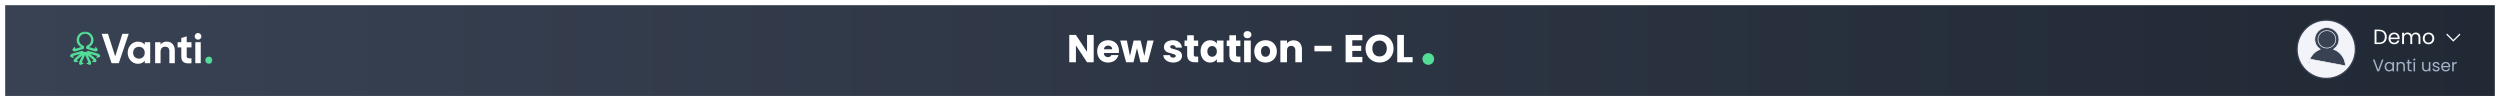 <svg width="1928" height="78" viewBox="0 0 1928 78" fill="none" xmlns="http://www.w3.org/2000/svg">
<g filter="url(#filter0_d_216_14690)">
<rect x="4" y="3" width="1920" height="70" fill="url(#paint0_linear_216_14690)"/>
</g>
<path fill-rule="evenodd" clip-rule="evenodd" d="M78.419 26.074H83.291L88.845 43.506L94.366 26.074H99.271L91.606 48.755H86.051L78.419 26.074Z" fill="white"/>
<path fill-rule="evenodd" clip-rule="evenodd" d="M111.645 40.656C111.645 37.934 109.729 36.087 107.131 36.087C104.565 36.087 102.648 37.934 102.648 40.656C102.648 43.377 104.565 45.224 107.131 45.224C109.729 45.224 111.645 43.377 111.645 40.656ZM115.835 32.555V48.756H111.645V46.844C110.476 48.302 108.722 49.21 106.351 49.21C102.031 49.21 98.459 45.483 98.459 40.656C98.459 35.828 102.031 32.102 106.351 32.102C108.722 32.102 110.476 33.009 111.645 34.467V32.555H115.835Z" fill="white"/>
<path fill-rule="evenodd" clip-rule="evenodd" d="M134.803 38.809V48.756H130.613V39.327C130.613 37.124 129.281 35.99 127.397 35.99C125.351 35.99 123.825 37.188 123.825 40.008V48.756H119.635V32.555H123.825V34.37C124.799 32.911 126.488 32.102 128.664 32.102C132.107 32.102 134.803 34.499 134.803 38.809Z" fill="white"/>
<path fill-rule="evenodd" clip-rule="evenodd" d="M143.994 36.573V43.313C143.994 45.062 145.261 45.095 147.664 44.965V48.757C141.785 49.404 139.804 47.687 139.804 43.313V36.573H136.979V32.556H139.804V29.283L143.994 28.02V32.556H147.664V36.573H143.994Z" fill="white"/>
<mask id="mask0_216_14690" style="mask-type:alpha" maskUnits="userSpaceOnUse" x="54" y="24" width="110" height="27">
<path fill-rule="evenodd" clip-rule="evenodd" d="M54 50.303H163.838V24.316H54V50.303Z" fill="white"/>
</mask>
<g mask="url(#mask0_216_14690)">
<path fill-rule="evenodd" clip-rule="evenodd" d="M150.62 48.754H154.81V32.553H150.62V48.754ZM150.132 28.049C150.132 26.655 151.302 25.457 152.698 25.457C154.127 25.457 155.297 26.655 155.297 28.049C155.297 29.442 154.127 30.608 152.698 30.608C151.302 30.608 150.132 29.442 150.132 28.049Z" fill="white"/>
<path fill-rule="evenodd" clip-rule="evenodd" d="M158.317 46.422C158.317 44.899 159.551 43.668 161.078 43.668C162.604 43.668 163.838 44.899 163.838 46.422C163.838 47.945 162.604 49.176 161.078 49.176C159.551 49.176 158.317 47.945 158.317 46.422Z" fill="#52DE97"/>
<path fill-rule="evenodd" clip-rule="evenodd" d="M75.471 38.326L73.784 35.91C73.757 35.872 73.699 35.881 73.686 35.925L73.178 37.596C73.151 37.611 73.136 37.618 73.109 37.633L68.618 36.274C68.784 36.139 69.033 35.971 69.403 35.771C70.336 35.267 70.934 34.567 71.32 33.865H71.327C71.364 33.798 71.391 33.725 71.425 33.657C71.46 33.585 71.495 33.514 71.526 33.444C72.139 32.105 72.335 30.545 71.825 28.91C71.137 26.699 69.306 24.966 67.04 24.471C62.888 23.564 59.134 26.786 59.134 30.793C59.134 31.735 59.352 32.629 59.724 33.441C59.756 33.514 59.791 33.587 59.827 33.661C59.861 33.728 59.888 33.8 59.924 33.865H59.93C60.316 34.567 60.915 35.267 61.847 35.771C62.217 35.971 62.466 36.139 62.632 36.274L58.141 37.633C58.114 37.618 58.099 37.611 58.072 37.596L57.565 35.925C57.551 35.881 57.493 35.872 57.467 35.91L55.779 38.326C55.759 38.356 55.753 38.395 55.764 38.428C56.023 39.205 56.672 39.666 57.512 39.666C57.779 39.666 58.067 39.62 58.368 39.529L61.89 38.463L64.448 37.689C64.551 37.658 64.643 37.59 64.693 37.496C64.78 37.331 64.841 37.155 64.878 36.955C64.882 36.939 64.885 36.922 64.888 36.904C64.938 36.565 64.892 36.225 64.751 35.894C64.7 35.773 64.648 35.667 64.588 35.575C64.525 35.48 64.436 35.402 64.348 35.331C64.196 35.208 64.057 35.127 63.879 35.053C63.725 34.989 63.575 34.916 63.429 34.836C63.139 34.676 62.867 34.486 62.617 34.269C62.115 33.835 61.706 33.295 61.425 32.695C61.138 32.08 60.987 31.405 60.987 30.728C60.987 28.168 63.087 26.052 65.626 26.052C68.164 26.052 70.263 28.168 70.263 30.728C70.263 31.411 70.11 32.091 69.819 32.708C69.535 33.31 69.124 33.849 68.619 34.283C68.405 34.466 68.175 34.631 67.932 34.773C67.808 34.846 67.681 34.913 67.552 34.973C67.386 35.051 67.222 35.106 67.069 35.209C66.917 35.31 66.771 35.428 66.662 35.575C66.597 35.664 66.551 35.773 66.499 35.894C66.358 36.225 66.312 36.565 66.362 36.904C66.365 36.922 66.368 36.939 66.372 36.955C66.41 37.155 66.471 37.331 66.558 37.496C66.608 37.591 66.7 37.658 66.802 37.689L69.36 38.463L72.883 39.529C73.184 39.62 73.472 39.666 73.738 39.666C74.578 39.666 75.227 39.205 75.486 38.428C75.498 38.395 75.492 38.356 75.471 38.326Z" fill="#52DE97"/>
<path fill-rule="evenodd" clip-rule="evenodd" d="M77.039 42.394C76.773 41.912 76.288 41.569 75.596 41.373L67.905 39.191C67.805 39.163 67.697 39.188 67.62 39.258L66.88 39.925C66.825 39.976 66.752 40.003 66.677 40.003H65.905H65.625H65.345H64.572C64.498 40.003 64.425 39.976 64.37 39.925L63.63 39.258C63.553 39.188 63.445 39.163 63.345 39.191L55.654 41.373C54.962 41.569 54.477 41.912 54.211 42.394C53.996 42.782 53.944 43.245 54.061 43.704C54.07 43.739 54.096 43.768 54.129 43.781L56.859 44.903C56.901 44.92 56.945 44.881 56.932 44.837L56.454 43.157C56.446 43.128 56.462 43.098 56.492 43.09L61.555 41.653C61.617 41.636 61.66 41.715 61.611 41.757L57.751 45.09C57.207 45.559 56.912 46.075 56.875 46.624C56.845 47.066 56.994 47.507 57.295 47.874C57.317 47.902 57.353 47.918 57.389 47.916L60.338 47.781C60.384 47.779 60.407 47.725 60.377 47.691L59.231 46.37C59.212 46.347 59.214 46.312 59.237 46.293L63.217 42.856C63.266 42.814 63.339 42.867 63.312 42.926L61.225 47.574C60.932 48.229 60.883 48.821 61.082 49.334C61.242 49.746 61.563 50.085 61.992 50.29C62.024 50.306 62.063 50.305 62.095 50.288L64.71 48.923C64.751 48.902 64.749 48.843 64.708 48.824L63.11 48.111C63.082 48.098 63.07 48.066 63.082 48.038L65.57 42.485C65.591 42.437 65.659 42.437 65.68 42.485L68.168 48.038C68.18 48.066 68.168 48.098 68.14 48.111L66.543 48.824C66.501 48.843 66.499 48.902 66.54 48.923L69.155 50.288C69.187 50.305 69.226 50.306 69.258 50.29C69.687 50.085 70.008 49.746 70.168 49.334C70.367 48.821 70.319 48.229 70.025 47.574L67.938 42.926C67.912 42.867 67.984 42.814 68.032 42.856L72.013 46.293C72.036 46.312 72.038 46.347 72.019 46.37L70.873 47.691C70.843 47.725 70.866 47.779 70.912 47.781L73.861 47.916C73.897 47.918 73.933 47.902 73.956 47.874C74.257 47.507 74.405 47.066 74.375 46.624C74.338 46.075 74.043 45.559 73.499 45.09L69.639 41.757C69.59 41.715 69.633 41.636 69.695 41.653L74.758 43.09C74.788 43.098 74.805 43.128 74.796 43.157L74.317 44.837C74.305 44.881 74.349 44.92 74.391 44.903L77.121 43.781C77.154 43.768 77.18 43.739 77.189 43.704C77.306 43.245 77.254 42.782 77.039 42.394Z" fill="#52DE97"/>
</g>
<path d="M1834.75 22.848C1835.97 22.848 1837.02 23.077 1837.9 23.536C1838.8 23.984 1839.48 24.629 1839.95 25.472C1840.43 26.315 1840.67 27.307 1840.67 28.448C1840.67 29.589 1840.43 30.581 1839.95 31.424C1839.48 32.256 1838.8 32.896 1837.9 33.344C1837.02 33.781 1835.97 34 1834.75 34H1831.28V22.848H1834.75ZM1834.75 32.8C1836.19 32.8 1837.29 32.421 1838.05 31.664C1838.8 30.896 1839.18 29.824 1839.18 28.448C1839.18 27.061 1838.8 25.979 1838.03 25.2C1837.27 24.421 1836.18 24.032 1834.75 24.032H1832.73V32.8H1834.75ZM1850.59 29.28C1850.59 29.557 1850.58 29.851 1850.54 30.16H1843.54C1843.59 31.024 1843.88 31.701 1844.42 32.192C1844.96 32.672 1845.62 32.912 1846.38 32.912C1847.01 32.912 1847.54 32.768 1847.95 32.48C1848.38 32.181 1848.68 31.787 1848.85 31.296H1850.42C1850.18 32.139 1849.71 32.827 1849.01 33.36C1848.3 33.883 1847.43 34.144 1846.38 34.144C1845.55 34.144 1844.8 33.957 1844.14 33.584C1843.49 33.211 1842.98 32.683 1842.61 32C1842.23 31.307 1842.05 30.507 1842.05 29.6C1842.05 28.693 1842.23 27.899 1842.59 27.216C1842.95 26.533 1843.46 26.011 1844.11 25.648C1844.77 25.275 1845.53 25.088 1846.38 25.088C1847.22 25.088 1847.95 25.269 1848.59 25.632C1849.23 25.995 1849.72 26.496 1850.06 27.136C1850.42 27.765 1850.59 28.48 1850.59 29.28ZM1849.09 28.976C1849.09 28.421 1848.96 27.947 1848.72 27.552C1848.47 27.147 1848.14 26.843 1847.71 26.64C1847.3 26.427 1846.83 26.32 1846.32 26.32C1845.58 26.32 1844.95 26.555 1844.43 27.024C1843.92 27.493 1843.63 28.144 1843.55 28.976H1849.09ZM1863.06 25.072C1863.74 25.072 1864.35 25.216 1864.88 25.504C1865.41 25.781 1865.84 26.203 1866.15 26.768C1866.45 27.333 1866.61 28.021 1866.61 28.832V34H1865.17V29.04C1865.17 28.165 1864.95 27.499 1864.51 27.04C1864.09 26.571 1863.51 26.336 1862.77 26.336C1862.01 26.336 1861.41 26.581 1860.96 27.072C1860.51 27.552 1860.29 28.251 1860.29 29.168V34H1858.85V29.04C1858.85 28.165 1858.63 27.499 1858.19 27.04C1857.77 26.571 1857.19 26.336 1856.45 26.336C1855.69 26.336 1855.09 26.581 1854.64 27.072C1854.19 27.552 1853.97 28.251 1853.97 29.168V34H1852.51V25.232H1853.97V26.496C1854.26 26.037 1854.64 25.685 1855.12 25.44C1855.61 25.195 1856.15 25.072 1856.74 25.072C1857.47 25.072 1858.12 25.237 1858.69 25.568C1859.25 25.899 1859.68 26.384 1859.95 27.024C1860.2 26.405 1860.6 25.925 1861.17 25.584C1861.73 25.243 1862.36 25.072 1863.06 25.072ZM1872.82 34.144C1872 34.144 1871.25 33.957 1870.58 33.584C1869.92 33.211 1869.4 32.683 1869.01 32C1868.64 31.307 1868.45 30.507 1868.45 29.6C1868.45 28.704 1868.65 27.915 1869.03 27.232C1869.42 26.539 1869.96 26.011 1870.63 25.648C1871.3 25.275 1872.05 25.088 1872.89 25.088C1873.72 25.088 1874.47 25.275 1875.14 25.648C1875.81 26.011 1876.34 26.533 1876.73 27.216C1877.12 27.899 1877.32 28.693 1877.32 29.6C1877.32 30.507 1877.11 31.307 1876.71 32C1876.31 32.683 1875.78 33.211 1875.09 33.584C1874.41 33.957 1873.65 34.144 1872.82 34.144ZM1872.82 32.864C1873.34 32.864 1873.83 32.741 1874.29 32.496C1874.75 32.251 1875.12 31.883 1875.4 31.392C1875.69 30.901 1875.83 30.304 1875.83 29.6C1875.83 28.896 1875.69 28.299 1875.41 27.808C1875.14 27.317 1874.77 26.955 1874.33 26.72C1873.88 26.475 1873.39 26.352 1872.87 26.352C1872.34 26.352 1871.85 26.475 1871.4 26.72C1870.96 26.955 1870.61 27.317 1870.34 27.808C1870.07 28.299 1869.94 28.896 1869.94 29.6C1869.94 30.315 1870.07 30.917 1870.33 31.408C1870.59 31.899 1870.94 32.267 1871.38 32.512C1871.82 32.747 1872.3 32.864 1872.82 32.864Z" fill="white"/>
<path opacity="0.8" d="M1838.18 45.939L1834.77 55H1833.4L1829.98 45.939H1831.24L1834.09 53.752L1836.94 45.939H1838.18ZM1839.04 51.412C1839.04 50.684 1839.19 50.047 1839.48 49.501C1839.78 48.946 1840.18 48.517 1840.69 48.214C1841.21 47.911 1841.79 47.759 1842.42 47.759C1843.04 47.759 1843.59 47.893 1844.04 48.162C1844.5 48.431 1844.85 48.769 1845.07 49.176V47.876H1846.27V55H1845.07V53.674C1844.84 54.09 1844.49 54.437 1844.02 54.714C1843.56 54.983 1843.02 55.117 1842.41 55.117C1841.77 55.117 1841.2 54.961 1840.69 54.649C1840.18 54.337 1839.78 53.899 1839.48 53.336C1839.19 52.773 1839.04 52.131 1839.04 51.412ZM1845.07 51.425C1845.07 50.888 1844.96 50.42 1844.75 50.021C1844.53 49.622 1844.24 49.319 1843.86 49.111C1843.5 48.894 1843.1 48.786 1842.65 48.786C1842.21 48.786 1841.81 48.89 1841.44 49.098C1841.08 49.306 1840.79 49.609 1840.57 50.008C1840.36 50.407 1840.25 50.875 1840.25 51.412C1840.25 51.958 1840.36 52.435 1840.57 52.842C1840.79 53.241 1841.08 53.548 1841.44 53.765C1841.81 53.973 1842.21 54.077 1842.65 54.077C1843.1 54.077 1843.5 53.973 1843.86 53.765C1844.24 53.548 1844.53 53.241 1844.75 52.842C1844.96 52.435 1845.07 51.962 1845.07 51.425ZM1851.74 47.746C1852.6 47.746 1853.31 48.01 1853.84 48.539C1854.38 49.059 1854.65 49.813 1854.65 50.801V55H1853.48V50.97C1853.48 50.259 1853.3 49.718 1852.95 49.345C1852.59 48.964 1852.11 48.773 1851.49 48.773C1850.87 48.773 1850.37 48.968 1850 49.358C1849.63 49.748 1849.45 50.316 1849.45 51.061V55H1848.27V47.876H1849.45V48.89C1849.68 48.526 1850 48.244 1850.4 48.045C1850.81 47.846 1851.25 47.746 1851.74 47.746ZM1858.03 48.851V53.05C1858.03 53.397 1858.1 53.644 1858.25 53.791C1858.39 53.93 1858.65 53.999 1859.01 53.999H1859.88V55H1858.82C1858.16 55 1857.67 54.848 1857.34 54.545C1857.01 54.242 1856.84 53.743 1856.84 53.05V48.851H1855.92V47.876H1856.84V46.082H1858.03V47.876H1859.88V48.851H1858.03ZM1861.93 46.719C1861.7 46.719 1861.51 46.641 1861.36 46.485C1861.2 46.329 1861.12 46.138 1861.12 45.913C1861.12 45.688 1861.2 45.497 1861.36 45.341C1861.51 45.185 1861.7 45.107 1861.93 45.107C1862.15 45.107 1862.33 45.185 1862.47 45.341C1862.63 45.497 1862.71 45.688 1862.71 45.913C1862.71 46.138 1862.63 46.329 1862.47 46.485C1862.33 46.641 1862.15 46.719 1861.93 46.719ZM1862.5 47.876V55H1861.32V47.876H1862.5ZM1874.3 47.876V55H1873.12V53.947C1872.89 54.311 1872.58 54.597 1872.17 54.805C1871.77 55.004 1871.33 55.104 1870.84 55.104C1870.29 55.104 1869.79 54.991 1869.35 54.766C1868.91 54.532 1868.55 54.185 1868.29 53.726C1868.04 53.267 1867.92 52.708 1867.92 52.049V47.876H1869.09V51.893C1869.09 52.595 1869.27 53.137 1869.62 53.518C1869.98 53.891 1870.46 54.077 1871.08 54.077C1871.71 54.077 1872.21 53.882 1872.57 53.492C1872.94 53.102 1873.12 52.534 1873.12 51.789V47.876H1874.3ZM1878.82 55.117C1878.27 55.117 1877.78 55.026 1877.35 54.844C1876.92 54.653 1876.58 54.393 1876.32 54.064C1876.07 53.726 1875.93 53.34 1875.91 52.907H1877.13C1877.16 53.262 1877.33 53.553 1877.62 53.778C1877.93 54.003 1878.32 54.116 1878.81 54.116C1879.26 54.116 1879.61 54.016 1879.87 53.817C1880.13 53.618 1880.26 53.366 1880.26 53.063C1880.26 52.751 1880.12 52.521 1879.85 52.374C1879.57 52.218 1879.14 52.066 1878.56 51.919C1878.03 51.78 1877.6 51.642 1877.26 51.503C1876.93 51.356 1876.64 51.143 1876.4 50.866C1876.17 50.58 1876.05 50.207 1876.05 49.748C1876.05 49.384 1876.16 49.05 1876.38 48.747C1876.59 48.444 1876.9 48.205 1877.3 48.032C1877.7 47.85 1878.15 47.759 1878.66 47.759C1879.45 47.759 1880.09 47.958 1880.57 48.357C1881.06 48.756 1881.32 49.302 1881.35 49.995H1880.17C1880.15 49.622 1879.99 49.323 1879.72 49.098C1879.45 48.873 1879.08 48.76 1878.62 48.76C1878.2 48.76 1877.86 48.851 1877.61 49.033C1877.36 49.215 1877.23 49.453 1877.23 49.748C1877.23 49.982 1877.31 50.177 1877.45 50.333C1877.61 50.48 1877.8 50.602 1878.03 50.697C1878.26 50.784 1878.58 50.883 1878.99 50.996C1879.5 51.135 1879.92 51.273 1880.24 51.412C1880.56 51.542 1880.83 51.741 1881.06 52.01C1881.29 52.279 1881.41 52.63 1881.42 53.063C1881.42 53.453 1881.31 53.804 1881.09 54.116C1880.88 54.428 1880.57 54.675 1880.17 54.857C1879.78 55.03 1879.33 55.117 1878.82 55.117ZM1889.59 51.165C1889.59 51.39 1889.58 51.629 1889.55 51.88H1883.86C1883.9 52.582 1884.14 53.132 1884.57 53.531C1885.01 53.921 1885.55 54.116 1886.17 54.116C1886.68 54.116 1887.11 53.999 1887.44 53.765C1887.79 53.522 1888.03 53.202 1888.17 52.803H1889.45C1889.26 53.488 1888.87 54.047 1888.3 54.48C1887.73 54.905 1887.02 55.117 1886.17 55.117C1885.49 55.117 1884.89 54.965 1884.35 54.662C1883.82 54.359 1883.41 53.93 1883.1 53.375C1882.8 52.812 1882.65 52.162 1882.65 51.425C1882.65 50.688 1882.8 50.043 1883.09 49.488C1883.38 48.933 1883.8 48.509 1884.32 48.214C1884.86 47.911 1885.48 47.759 1886.17 47.759C1886.85 47.759 1887.44 47.906 1887.96 48.201C1888.48 48.496 1888.88 48.903 1889.16 49.423C1889.45 49.934 1889.59 50.515 1889.59 51.165ZM1888.37 50.918C1888.37 50.467 1888.27 50.082 1888.07 49.761C1887.87 49.432 1887.6 49.185 1887.25 49.02C1886.91 48.847 1886.53 48.76 1886.12 48.76C1885.52 48.76 1885.01 48.951 1884.58 49.332C1884.17 49.713 1883.93 50.242 1883.87 50.918H1888.37ZM1892.33 49.033C1892.54 48.626 1892.84 48.309 1893.22 48.084C1893.61 47.859 1894.08 47.746 1894.64 47.746V48.968H1894.32C1893 48.968 1892.33 49.687 1892.33 51.126V55H1891.15V47.876H1892.33V49.033Z" fill="#C6D4ED"/>
<path d="M1897.14 26.287L1892 31.43L1886.86 26.287" stroke="white"/>
<circle cx="1794" cy="38" r="22.5" fill="#F3F3FA" stroke="#394253"/>
<path d="M1781.37 45.582L1781.37 45.582C1782.08 43.928 1783.12 42.425 1784.42 41.158L1784.42 41.157C1785.72 39.886 1787.26 38.872 1788.95 38.172L1788.96 38.169L1788.96 38.167C1788.96 38.167 1788.96 38.167 1788.96 38.166L1788.96 38.166C1788.97 38.163 1788.99 38.156 1789.01 38.147L1789.39 37.961L1789.04 37.718C1786.7 36.066 1785.19 33.378 1785.19 30.347C1785.19 25.327 1789.35 21.25 1794.5 21.25C1799.65 21.25 1803.81 25.327 1803.81 30.347C1803.81 33.377 1802.3 36.066 1799.96 37.722L1799.61 37.965L1799.99 38.151C1800.01 38.16 1800.03 38.167 1800.04 38.169L1800.04 38.17C1800.04 38.171 1800.04 38.171 1800.04 38.171L1800.04 38.173L1800.05 38.176C1801.75 38.876 1803.27 39.88 1804.58 41.161L1804.58 41.161C1805.88 42.43 1806.92 43.932 1807.63 45.586L1807.63 45.586C1808.34 47.204 1808.72 48.939 1808.75 50.696L1808.75 50.697C1808.75 50.703 1808.75 50.709 1808.75 50.715C1808.74 50.721 1808.74 50.727 1808.74 50.732C1808.73 50.738 1808.72 50.742 1808.72 50.745L1781.37 45.582ZM1781.37 45.582C1780.66 47.206 1780.29 48.927 1780.25 50.696L1780.25 50.697M1781.37 45.582L1780.25 50.697M1780.25 50.697C1780.25 50.703 1780.25 50.709 1780.25 50.715L1780.25 50.697ZM1799.36 35.108C1798.06 36.38 1796.33 37.079 1794.5 37.079C1792.67 37.079 1790.94 36.38 1789.64 35.108C1788.34 33.837 1787.62 32.145 1787.62 30.347C1787.62 28.549 1788.34 26.856 1789.64 25.585C1790.94 24.314 1792.67 23.614 1794.5 23.614C1796.33 23.614 1798.06 24.314 1799.36 25.585C1800.66 26.856 1801.38 28.549 1801.38 30.347C1801.38 32.145 1800.66 33.837 1799.36 35.108Z" fill="#394253" stroke="#F7F9FE" stroke-width="0.5"/>
<circle cx="1101.5" cy="45.5" r="4.5" fill="#52DE97"/>
<path d="M843.454 48H838.324L829.744 35.01V48H824.614V26.94H829.744L838.324 39.99V26.94H843.454V48ZM862.952 39.36C862.952 39.84 862.923 40.34 862.863 40.86H851.253C851.333 41.9 851.663 42.7 852.243 43.26C852.843 43.8 853.573 44.07 854.433 44.07C855.713 44.07 856.603 43.53 857.103 42.45H862.563C862.283 43.55 861.773 44.54 861.033 45.42C860.313 46.3 859.403 46.99 858.303 47.49C857.203 47.99 855.973 48.24 854.613 48.24C852.973 48.24 851.513 47.89 850.233 47.19C848.953 46.49 847.953 45.49 847.233 44.19C846.513 42.89 846.153 41.37 846.153 39.63C846.153 37.89 846.503 36.37 847.203 35.07C847.923 33.77 848.923 32.77 850.203 32.07C851.483 31.37 852.953 31.02 854.613 31.02C856.233 31.02 857.673 31.36 858.933 32.04C860.193 32.72 861.173 33.69 861.873 34.95C862.593 36.21 862.952 37.68 862.952 39.36ZM857.703 38.01C857.703 37.13 857.403 36.43 856.803 35.91C856.203 35.39 855.453 35.13 854.553 35.13C853.693 35.13 852.963 35.38 852.363 35.88C851.783 36.38 851.423 37.09 851.283 38.01H857.703ZM889.689 31.26L885.159 48H879.489L876.849 37.14L874.119 48H868.479L863.919 31.26H869.049L871.419 43.23L874.239 31.26H879.669L882.519 43.17L884.859 31.26H889.689ZM904.813 48.24C903.353 48.24 902.053 47.99 900.913 47.49C899.773 46.99 898.873 46.31 898.213 45.45C897.553 44.57 897.183 43.59 897.103 42.51H902.173C902.233 43.09 902.503 43.56 902.983 43.92C903.463 44.28 904.053 44.46 904.753 44.46C905.393 44.46 905.883 44.34 906.223 44.1C906.583 43.84 906.763 43.51 906.763 43.11C906.763 42.63 906.513 42.28 906.013 42.06C905.513 41.82 904.703 41.56 903.583 41.28C902.383 41 901.383 40.71 900.583 40.41C899.783 40.09 899.093 39.6 898.513 38.94C897.933 38.26 897.643 37.35 897.643 36.21C897.643 35.25 897.903 34.38 898.423 33.6C898.963 32.8 899.743 32.17 900.763 31.71C901.803 31.25 903.033 31.02 904.453 31.02C906.553 31.02 908.203 31.54 909.403 32.58C910.623 33.62 911.323 35 911.503 36.72H906.763C906.683 36.14 906.423 35.68 905.983 35.34C905.563 35 905.003 34.83 904.303 34.83C903.703 34.83 903.243 34.95 902.923 35.19C902.603 35.41 902.443 35.72 902.443 36.12C902.443 36.6 902.693 36.96 903.193 37.2C903.713 37.44 904.513 37.68 905.593 37.92C906.833 38.24 907.843 38.56 908.623 38.88C909.403 39.18 910.083 39.68 910.663 40.38C911.263 41.06 911.573 41.98 911.593 43.14C911.593 44.12 911.313 45 910.753 45.78C910.213 46.54 909.423 47.14 908.383 47.58C907.363 48.02 906.173 48.24 904.813 48.24ZM924.061 43.65V48H921.451C919.591 48 918.141 47.55 917.101 46.65C916.061 45.73 915.541 44.24 915.541 42.18V35.52H913.501V31.26H915.541V27.18H920.671V31.26H924.031V35.52H920.671V42.24C920.671 42.74 920.791 43.1 921.031 43.32C921.271 43.54 921.671 43.65 922.231 43.65H924.061ZM925.899 39.6C925.899 37.88 926.219 36.37 926.859 35.07C927.519 33.77 928.409 32.77 929.529 32.07C930.649 31.37 931.899 31.02 933.279 31.02C934.459 31.02 935.489 31.26 936.369 31.74C937.269 32.22 937.959 32.85 938.439 33.63V31.26H943.569V48H938.439V45.63C937.939 46.41 937.239 47.04 936.339 47.52C935.459 48 934.429 48.24 933.249 48.24C931.889 48.24 930.649 47.89 929.529 47.19C928.409 46.47 927.519 45.46 926.859 44.16C926.219 42.84 925.899 41.32 925.899 39.6ZM938.439 39.63C938.439 38.35 938.079 37.34 937.359 36.6C936.659 35.86 935.799 35.49 934.779 35.49C933.759 35.49 932.889 35.86 932.169 36.6C931.469 37.32 931.119 38.32 931.119 39.6C931.119 40.88 931.469 41.9 932.169 42.66C932.889 43.4 933.759 43.77 934.779 43.77C935.799 43.77 936.659 43.4 937.359 42.66C938.079 41.92 938.439 40.91 938.439 39.63ZM956.61 43.65V48H954C952.14 48 950.69 47.55 949.65 46.65C948.61 45.73 948.09 44.24 948.09 42.18V35.52H946.05V31.26H948.09V27.18H953.22V31.26H956.58V35.52H953.22V42.24C953.22 42.74 953.34 43.1 953.58 43.32C953.82 43.54 954.22 43.65 954.78 43.65H956.61ZM962.047 29.52C961.147 29.52 960.407 29.26 959.827 28.74C959.267 28.2 958.987 27.54 958.987 26.76C958.987 25.96 959.267 25.3 959.827 24.78C960.407 24.24 961.147 23.97 962.047 23.97C962.927 23.97 963.647 24.24 964.207 24.78C964.787 25.3 965.077 25.96 965.077 26.76C965.077 27.54 964.787 28.2 964.207 28.74C963.647 29.26 962.927 29.52 962.047 29.52ZM964.597 31.26V48H959.467V31.26H964.597ZM975.935 48.24C974.295 48.24 972.815 47.89 971.495 47.19C970.195 46.49 969.165 45.49 968.405 44.19C967.665 42.89 967.295 41.37 967.295 39.63C967.295 37.91 967.675 36.4 968.435 35.1C969.195 33.78 970.235 32.77 971.555 32.07C972.875 31.37 974.355 31.02 975.995 31.02C977.635 31.02 979.115 31.37 980.435 32.07C981.755 32.77 982.795 33.78 983.555 35.1C984.315 36.4 984.695 37.91 984.695 39.63C984.695 41.35 984.305 42.87 983.525 44.19C982.765 45.49 981.715 46.49 980.375 47.19C979.055 47.89 977.575 48.24 975.935 48.24ZM975.935 43.8C976.915 43.8 977.745 43.44 978.425 42.72C979.125 42 979.475 40.97 979.475 39.63C979.475 38.29 979.135 37.26 978.455 36.54C977.795 35.82 976.975 35.46 975.995 35.46C974.995 35.46 974.165 35.82 973.505 36.54C972.845 37.24 972.515 38.27 972.515 39.63C972.515 40.97 972.835 42 973.475 42.72C974.135 43.44 974.955 43.8 975.935 43.8ZM997.617 31.08C999.577 31.08 1001.14 31.72 1002.3 33C1003.48 34.26 1004.07 36 1004.07 38.22V48H998.967V38.91C998.967 37.79 998.677 36.92 998.097 36.3C997.517 35.68 996.737 35.37 995.757 35.37C994.777 35.37 993.997 35.68 993.417 36.3C992.837 36.92 992.547 37.79 992.547 38.91V48H987.417V31.26H992.547V33.48C993.067 32.74 993.767 32.16 994.647 31.74C995.527 31.3 996.517 31.08 997.617 31.08ZM1026.89 35.34V39.6H1013.69V35.34H1026.89ZM1042.88 31.05V35.31H1049.75V39.27H1042.88V43.89H1050.65V48H1037.75V26.94H1050.65V31.05H1042.88ZM1063.94 48.21C1061.96 48.21 1060.14 47.75 1058.48 46.83C1056.84 45.91 1055.53 44.63 1054.55 42.99C1053.59 41.33 1053.11 39.47 1053.11 37.41C1053.11 35.35 1053.59 33.5 1054.55 31.86C1055.53 30.22 1056.84 28.94 1058.48 28.02C1060.14 27.1 1061.96 26.64 1063.94 26.64C1065.92 26.64 1067.73 27.1 1069.37 28.02C1071.03 28.94 1072.33 30.22 1073.27 31.86C1074.23 33.5 1074.71 35.35 1074.71 37.41C1074.71 39.47 1074.23 41.33 1073.27 42.99C1072.31 44.63 1071.01 45.91 1069.37 46.83C1067.73 47.75 1065.92 48.21 1063.94 48.21ZM1063.94 43.53C1065.62 43.53 1066.96 42.97 1067.96 41.85C1068.98 40.73 1069.49 39.25 1069.49 37.41C1069.49 35.55 1068.98 34.07 1067.96 32.97C1066.96 31.85 1065.62 31.29 1063.94 31.29C1062.24 31.29 1060.88 31.84 1059.86 32.94C1058.86 34.04 1058.36 35.53 1058.36 37.41C1058.36 39.27 1058.86 40.76 1059.86 41.88C1060.88 42.98 1062.24 43.53 1063.94 43.53ZM1082.69 44.04H1089.41V48H1077.56V26.94H1082.69V44.04Z" fill="white"/>
<defs>
<filter id="filter0_d_216_14690" x="0" y="0" width="1928" height="78" filterUnits="userSpaceOnUse" color-interpolation-filters="sRGB">
<feFlood flood-opacity="0" result="BackgroundImageFix"/>
<feColorMatrix in="SourceAlpha" type="matrix" values="0 0 0 0 0 0 0 0 0 0 0 0 0 0 0 0 0 0 127 0" result="hardAlpha"/>
<feOffset dy="1"/>
<feGaussianBlur stdDeviation="2"/>
<feColorMatrix type="matrix" values="0 0 0 0 0.423 0 0 0 0 0.507 0 0 0 0 0.665 0 0 0 1 0"/>
<feBlend mode="normal" in2="BackgroundImageFix" result="effect1_dropShadow_216_14690"/>
<feBlend mode="normal" in="SourceGraphic" in2="effect1_dropShadow_216_14690" result="shape"/>
</filter>
<linearGradient id="paint0_linear_216_14690" x1="1924" y1="38" x2="4" y2="38" gradientUnits="userSpaceOnUse">
<stop stop-color="#212935"/>
<stop offset="1" stop-color="#394253"/>
</linearGradient>
</defs>
</svg>
